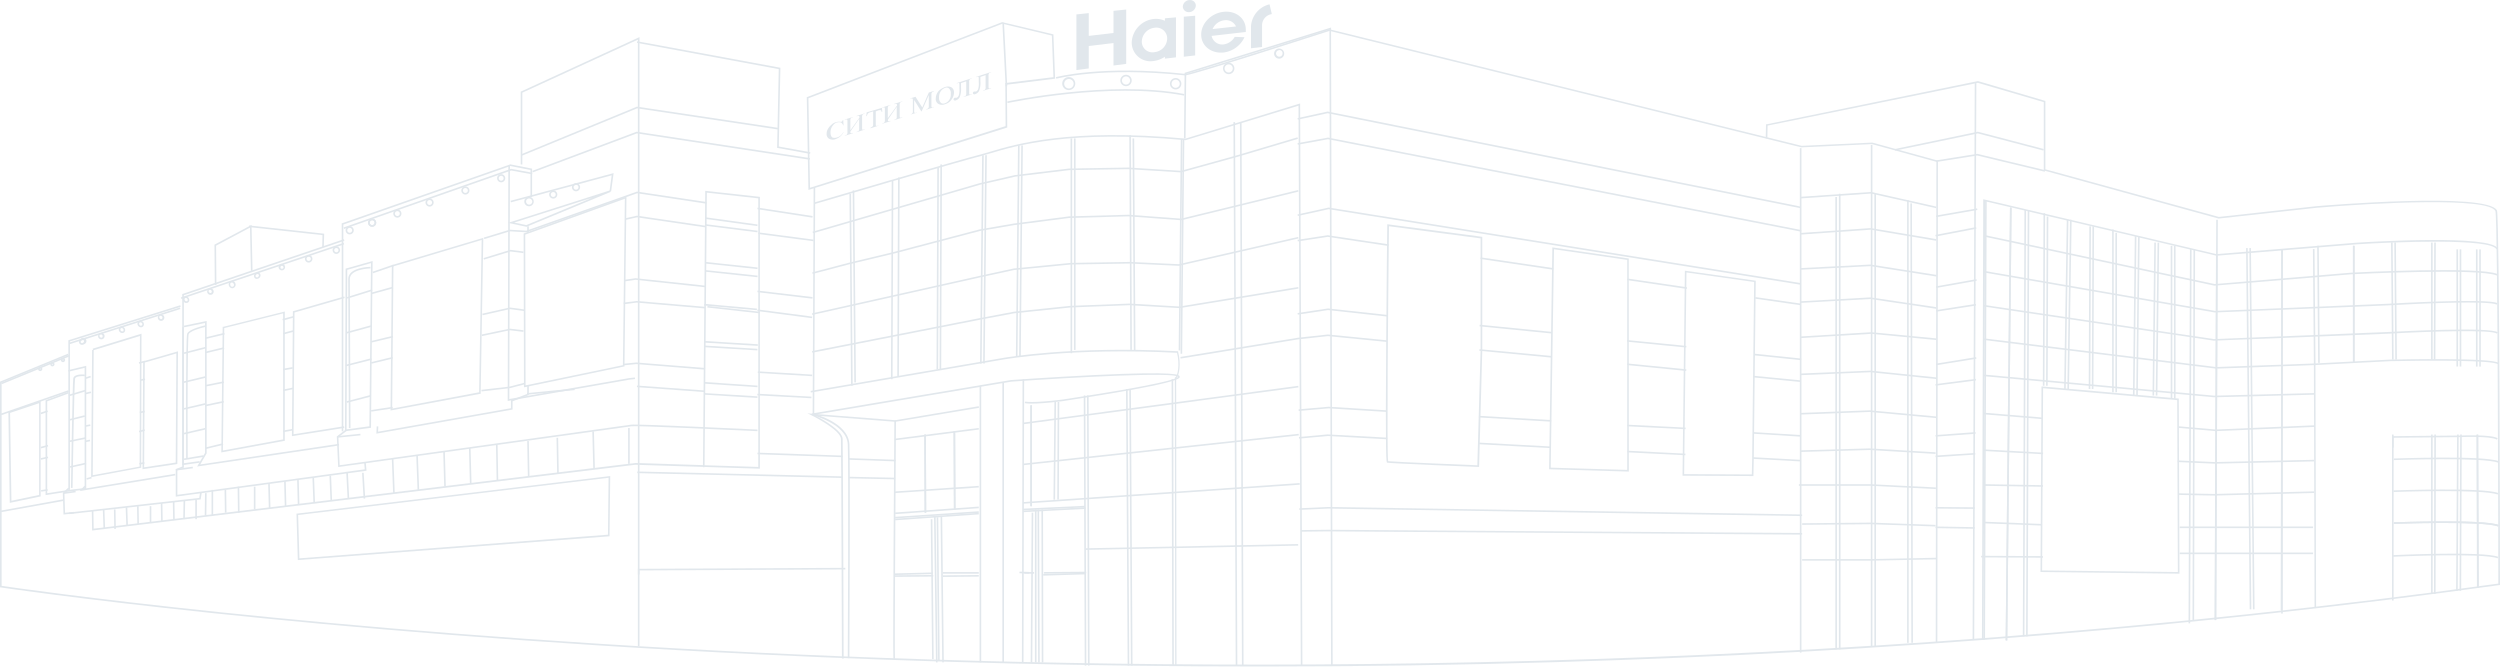 <svg id="Слой_1" data-name="Слой 1" xmlns="http://www.w3.org/2000/svg" width="768.19" height="204.8" viewBox="0 0 768.19 204.8"><defs><style>.cls-1{fill:#e1e7ec;}</style></defs><title>bg-footer</title><polygon class="cls-1" points="21.5 150.53 21 150.53 21 104.55 55.38 93.79 55.52 94.27 21.5 104.91 21.5 150.53"/><polygon class="cls-1" points="21.28 157.98 21.22 157.48 61.23 153 61.5 151.19 62 151.27 61.67 153.46 61.48 153.48 21.28 157.98"/><path class="cls-1" d="M3,154.5l-.43-28,9.92-3.31v29.33Zm.1-27.65.41,27,8.5-1.78v-28.2Z" transform="translate(0 0.02)"/><polygon class="cls-1" points="14 152.14 14 122.98 20.95 120.41 21.12 120.88 14.5 123.32 14.5 151.55 21 150.55 26 149.95 26 113.03 21.09 114.21 20.97 113.72 26.5 112.4 26.5 150.4 21.06 151.05 14 152.14"/><polygon class="cls-1" points="60.57 143.35 63 139.16 63 99.24 56.6 100.57 56.5 100.08 63.5 98.62 63.5 139.3 61.53 142.71 104.11 136.38 104.19 136.88 60.57 143.35"/><polygon class="cls-1" points="56 142.92 56 100.53 56.5 100.53 56.5 142.34 61.32 141.68 61.38 142.18 56 142.92"/><rect class="cls-1" x="56.44" y="107.41" width="6.82" height="0.5" transform="translate(-25 18.39) rotate(-14.47)"/><rect class="cls-1" x="56.36" y="116.36" width="6.89" height="0.5" transform="translate(-25.47 17.12) rotate(-13.44)"/><rect class="cls-1" x="56.46" y="124.61" width="6.67" height="0.5" transform="translate(-26.56 16.67) rotate(-13)"/><rect class="cls-1" x="56.46" y="132.22" width="6.67" height="0.5" transform="translate(-28.27 16.87) rotate(-13)"/><rect class="cls-1" x="56.52" y="140.35" width="6.08" height="0.5" transform="translate(-22.23 11.68) rotate(-9.43)"/><path class="cls-1" d="M57.2,141c0-3.79-.19-37.08.31-38.48s5-2.46,5.48-2.56l.1.49c-1.8.38-4.79,1.32-5.12,2.24s-.37,23.46-.29,38.31Z" transform="translate(0 0.02)"/><rect class="cls-1" x="21.04" y="120.51" width="5.22" height="0.5" transform="translate(-33.7 11.91) rotate(-16.7)"/><rect class="cls-1" x="21.19" y="128.16" width="4.95" height="0.5" transform="translate(-30.45 9.6) rotate(-14.04)"/><rect class="cls-1" x="21.21" y="134.85" width="5" height="0.5" transform="translate(-26.44 7.45) rotate(-11.49)"/><rect class="cls-1" x="21.48" y="142.67" width="5.04" height="0.5" transform="translate(-30.72 8.75) rotate(-12.65)"/><path class="cls-1" d="M22.3,149.91h-.5c0-1.32.5-32.33.7-33.63.23-1.49,3.23-1.24,3.57-1.21v.5c-.74-.07-2.9-.08-3,.79C22.8,117.62,22.3,149.59,22.3,149.91Z" transform="translate(0 0.02)"/><polygon class="cls-1" points="54 152.61 54 144.16 56 143.36 56 90.35 105.67 73.49 105.83 73.97 56.5 90.71 56.5 143.7 54.5 144.5 54.5 152.04 112.08 144.21 111.9 142.15 112.4 142.11 112.62 144.65 112.38 144.68 54 152.61"/><polygon class="cls-1" points="19.51 158.1 19.3 151.42 20.98 149.85 21.32 150.21 19.8 151.64 19.99 157.55 22.73 157.28 22.77 157.78 19.51 158.1"/><path class="cls-1" d="M28,146.58l.3-39.07h.3l-.12-.39,15-4.61-.1,41.23h-.2Zm.8-39L28.5,146l14.4-2.65.1-40.14Z" transform="translate(0 0.02)"/><path class="cls-1" d="M68,139l.42-38.6h.19l18.9-4.7v39.76h-.2Zm.91-38.21L68.5,138.4,87,135V96.27Z" transform="translate(0 0.02)"/><polygon class="cls-1" points="105.5 132.53 105 132.53 105 68.64 156.7 50.54 156.5 122.61 193.26 116.19 195.07 115.99 195.13 116.48 193.33 116.68 156 123.21 156 122.91 156.2 51.24 105.5 69 105.5 132.53"/><path class="cls-1" d="M161.77,69.67l-5.67-1.21,31.4-10,.17.47ZM158,68.36l3.7.79L182,60.73Z" transform="translate(0 0.02)"/><polygon class="cls-1" points="157.01 62.17 156.88 61.69 188.55 53.19 187.8 58.76 187.3 58.7 187.95 53.87 157.01 62.17"/><polygon class="cls-1" points="163.5 60.53 163 60.53 163 52.24 156.6 50.97 156.7 50.48 163.5 51.82 163.5 60.53"/><rect class="cls-1" x="162" y="69.53" width="0.5" height="2"/><path class="cls-1" d="M161,119l-.1-47.28.17-.06L192.5,60.35l-.61,52.26h-.2Zm.4-46.93.1,46.32,29.9-6.2L192,61.05Z" transform="translate(0 0.02)"/><polygon class="cls-1" points="115.64 133.25 115.75 131.01 116.25 131.04 116.17 132.65 157 125.43 157 122.97 162 121.04 162 118.53 162.5 118.53 162.5 121.39 157.5 123.31 157.5 125.85 157.29 125.88 115.64 133.25"/><rect class="cls-1" x="161.92" y="120.05" width="14.67" height="0.5" transform="translate(-10.73 16.77) rotate(-5.49)"/><path class="cls-1" d="M106,132.5v-.29l.2-49.69,8.3-2.34L114,131.43Zm.7-49.6-.2,49,7-.93L114,80.82Z" transform="translate(0 0.02)"/><rect class="cls-1" x="106.47" y="90.06" width="8.07" height="0.5" transform="translate(-21.86 36.97) rotate(-17.3)"/><rect class="cls-1" x="106.4" y="100.92" width="7.98" height="0.5" transform="translate(-22.76 32.69) rotate(-15.28)"/><rect class="cls-1" x="106.12" y="111.06" width="8.15" height="0.5" transform="translate(-24.01 30.57) rotate(-14.25)"/><rect class="cls-1" x="106.44" y="122.31" width="7.54" height="0.5" transform="translate(-27.3 31.71) rotate(-14.58)"/><path class="cls-1" d="M103.91,143.49l-.42-9.4,2.7-2.08.3.4-2.5,1.92.38,8.6,89.53-12.46c1.3-.29,37.31,1.42,38.85,1.5v.5c-10.42-.5-37.69-1.74-38.73-1.51Z" transform="translate(0 0.02)"/><path class="cls-1" d="M107.2,131.51c0-.42-.2-42.44-.2-45.8,0-3.61,6.57-3.75,6.85-3.75v.5c-.06,0-6.35.13-6.35,3.25,0,3.36.2,45.38.2,45.8Z" transform="translate(0 0.02)"/><polygon class="cls-1" points="105.73 70.36 105.57 69.89 157.03 51.87 163.59 53.08 163.5 53.57 157.07 52.39 105.73 70.36"/><rect class="cls-1" x="54.28" y="82.96" width="52.75" height="0.5" transform="translate(-22.27 29.99) rotate(-18.54)"/><rect class="cls-1" x="20.42" y="99.86" width="35.77" height="0.5" transform="translate(-28.51 16.31) rotate(-17.62)"/><polygon class="cls-1" points="0.55 118.06 0.35 117.6 21.05 109.1 21.25 109.56 0.55 118.06"/><path class="cls-1" d="M387.61,204.78c-51,0-102.58-1.24-154.06-3.71C93.42,194.34,1.1,180.62.21,180.48H0V117.24l20.87-8.57.19.46L.5,117.57V180c5,.74,96.24,14,233.08,20.55,129.27,6.2,326.85,7.55,534.09-21.25,0-5.56-.13-111.6-.89-114.47-2.06-4.34-36.86-2.57-55-1l-30.06,3.31h0L628,52.36v-21l-20.27-5.93L543.15,38.57l-.09,3.9h-.5l.1-4.3h.2L607.75,24.9h.06L628.5,31V52l53.29,14.64,30-3.3c2.16-.19,52.74-4.45,55.48,1.34.82,3,.92,110.3.92,114.86v.22H768c-91.56,12.73-188.9,20.7-289.31,23.66Q433.52,204.78,387.61,204.78Z" transform="translate(0 0.02)"/><polygon class="cls-1" points="196.5 176.53 196 176.53 196 12.18 160.5 28.48 160.5 50.53 160 50.53 160 28.16 196.5 11.4 196.5 176.53"/><polygon class="cls-1" points="248.91 47.28 238.79 45.44 239.29 21.24 195.71 13.17 195.79 12.68 239.8 20.82 239.3 45.02 249 46.78 248.91 47.28"/><path class="cls-1" d="M248.41,58.35l-.51-28.51.16-.06,59.87-23,15.76,3.76.52,13.62L309.4,26l.1,13.16-.18.06Zm0-28.17.49,27.49L309,38.73l-.1-13.24,14.79-1.8-.48-12.78L308,7.27Z" transform="translate(0 0.02)"/><rect class="cls-1" x="308.5" y="6.98" width="0.5" height="19.53" transform="translate(-0.45 15.88) rotate(-2.94)"/><path class="cls-1" d="M249.7,127.51v-.3l.3-69.7h.5l-.3,69.4,60.41-10.15c.15,0,13-.93,25.72-1.54,26-1.24,26.09-.06,26.16.51s.23,2-36,7.52c-9.75,1.2-11.55.61-11.62.59l.17-.47c.07,0,1.88.55,11.39-.61,30.37-4.61,35.32-6.36,35.58-7-1-1.5-32,.11-51.33,1.5Z" transform="translate(0 0.02)"/><path class="cls-1" d="M258.7,202.31c0-.65-.2-64.53-.3-67.49-.08-2.34-6.64-6.05-9.16-7.28L248.1,127l27,2.1,25.64-4.3.08.49-25.7,4.3-24.52-1.9c2.49,1.32,8.25,4.65,8.33,7.15.1,3,.3,66.86.3,67.51Z" transform="translate(0 0.02)"/><path class="cls-1" d="M274.64,202.73c-.21-.1-.26-.13-.06-36.91.1-18.31.23-36.61.23-36.61h.5c-.17,24.88-.45,72.22-.31,73.24h-.23Z" transform="translate(0 0.02)"/><path class="cls-1" d="M261,202.21h-.5c0-.59.3-59.07,0-65.69-.29-6.34-11-9-11.11-9.07l.12-.49c.46.11,11.19,2.82,11.49,9.53S261,201.62,261,202.21Z" transform="translate(0 0.02)"/><rect class="cls-1" x="301" y="118.53" width="0.5" height="85"/><rect class="cls-1" x="308" y="117.53" width="0.5" height="86"/><path class="cls-1" d="M361.1,204.51,361,116l.13-.07c.73-.41,1.45-3.92.53-7.54-32.49-1.66-52.76,2-53,2l-59.5,10.2-.08-.49,59.5-10.2c.2,0,20.6-3.69,53.26-2H362v.17c.92,3.39.44,7.34-.59,8.2l.1,88.27Z" transform="translate(0 0.02)"/><path class="cls-1" d="M28.3,163l-.1-6h.5l.09,5.42,166.42-20.17,20.79.65.7-84.28,16.8,1.85V144l-17-.54v.08H216v-.09l-20.76-.66Zm188.2-20.06,16.5.52V60.93l-15.8-1.75Z" transform="translate(0 0.02)"/><rect class="cls-1" x="224.34" y="113.35" width="0.5" height="16.33" transform="translate(89.56 338.26) rotate(-86.49)"/><rect class="cls-1" x="224.36" y="109.99" width="0.5" height="16.34" transform="translate(91.59 334.33) rotate(-86.14)"/><rect class="cls-1" x="224.34" y="98.74" width="0.5" height="16.33" transform="translate(104.13 324.55) rotate(-86.49)"/><rect class="cls-1" x="224.45" y="97.35" width="0.5" height="16.33" transform="translate(105.63 323.35) rotate(-86.49)"/><rect class="cls-1" x="224.24" y="86.21" width="0.5" height="16.24" transform="translate(110.42 309.48) rotate(-84.86)"/><rect class="cls-1" x="225.15" y="87.06" width="0.5" height="16.13" transform="translate(105.96 308.66) rotate(-83.66)"/><rect class="cls-1" x="224.51" y="76.02" width="0.5" height="16.09" transform="translate(117.4 298.7) rotate(-83.93)"/><rect class="cls-1" x="224.51" y="73.52" width="0.5" height="16.09" transform="translate(119.89 296.46) rotate(-83.93)"/><rect class="cls-1" x="224.56" y="62.09" width="0.5" height="16.03" transform="translate(127.19 284.44) rotate(-82.83)"/><rect class="cls-1" x="224.55" y="60.08" width="0.5" height="16.05" transform="translate(126.51 281.47) rotate(-82.12)"/><path class="cls-1" d="M120,126.12l.4-44.67,28.11-8.39L147.7,121h-.2Zm.9-44.3-.39,43.7,26.71-5L148,73.7Z" transform="translate(0 0.02)"/><polygon class="cls-1" points="160.34 47.86 160.16 47.4 195.72 32.77 239.09 39.28 239.01 39.78 195.78 33.29 160.34 47.86"/><polygon class="cls-1" points="163.74 52.96 163.56 52.5 195.62 40.47 195.69 40.48 248.89 48.58 248.81 49.08 195.68 40.99 163.74 52.96"/><rect class="cls-1" x="240.97" y="56.76" width="0.5" height="17.1" transform="translate(139.97 293.81) rotate(-81.25)"/><polygon class="cls-1" points="216.81 69.88 195.76 66.78 192.2 67.57 192.1 67.08 195.74 66.27 195.79 66.28 216.89 69.38 216.81 69.88"/><rect class="cls-1" x="240.99" y="63.64" width="0.5" height="17.14" transform="matrix(0.13, -0.99, 0.99, 0.13, 138.68, 302.21)"/><polygon class="cls-1" points="216.72 88.28 195.32 85.98 191.88 86.48 191.81 85.98 195.31 85.48 216.78 87.78 216.72 88.28"/><rect class="cls-1" x="240.95" y="82" width="0.5" height="17.02" transform="translate(122.97 319.42) rotate(-83.25)"/><polygon class="cls-1" points="216.63 94.78 195.63 92.98 191.68 93.48 191.62 92.98 195.62 92.48 216.67 94.28 216.63 94.78"/><polygon class="cls-1" points="249.52 97.78 232.72 95.58 232.78 95.08 249.58 97.28 249.52 97.78"/><polygon class="cls-1" points="216.63 113.58 195.53 111.88 191.47 112.28 191.43 111.78 195.53 111.38 216.67 113.08 216.63 113.58"/><rect class="cls-1" x="240.95" y="106.46" width="0.5" height="16.73" transform="translate(112.16 348.75) rotate(-86.57)"/><rect class="cls-1" x="205.78" y="109.12" width="0.5" height="20.65" transform="translate(71.95 316.29) rotate(-85.84)"/><rect class="cls-1" x="240.78" y="113.34" width="0.5" height="16.62" transform="translate(106.52 355.78) rotate(-86.9)"/><rect class="cls-1" x="245.57" y="126.71" width="0.5" height="26.12" transform="translate(97.64 380.63) rotate(-88.02)"/><rect class="cls-1" x="267.75" y="134.1" width="0.5" height="14.31" transform="translate(117.48 404.18) rotate(-88)"/><rect class="cls-1" x="267.7" y="139.76" width="0.5" height="14.2" transform="translate(115.47 411.68) rotate(-88.79)"/><polygon class="cls-1" points="148.72 79.77 148.58 79.29 156.83 76.77 160.88 77.28 160.82 77.78 156.87 77.28 148.72 79.77"/><path class="cls-1" d="M148.85,74.11" transform="translate(0 0.02)"/><polygon class="cls-1" points="148.31 96.87 148.19 96.39 156.64 94.48 161.08 95.08 161.02 95.58 156.66 94.98 148.31 96.87"/><polygon class="cls-1" points="148.1 103.27 148 102.78 156.64 100.98 160.88 101.48 160.82 101.98 156.66 101.48 148.1 103.27"/><polygon class="cls-1" points="147.98 120.28 147.92 119.78 156.62 118.78 161.19 117.59 161.31 118.07 156.71 119.27 147.98 120.28"/><rect class="cls-1" x="114.01" y="125.48" width="6.68" height="0.5" transform="translate(-17.51 19.02) rotate(-8.62)"/><rect class="cls-1" x="113.96" y="110.45" width="6.79" height="0.5" transform="translate(-22.82 30.87) rotate(-13.66)"/><rect class="cls-1" x="113.96" y="103.96" width="6.89" height="0.5" transform="translate(-21.01 30.16) rotate(-13.44)"/><rect class="cls-1" x="114.37" y="82.36" width="6.77" height="0.5" transform="translate(-20.43 42.69) rotate(-18.93)"/><rect class="cls-1" x="114.13" y="88.96" width="6.74" height="0.5" transform="translate(-19.57 34.67) rotate(-15.5)"/><polygon class="cls-1" points="89.7 134.02 90 95.64 105.78 91.09 105.92 91.57 90.5 96.02 90.2 133.44 105.71 130.98 105.79 131.48 89.7 134.02"/><polygon class="cls-1" points="24.48 150.89 25.96 149.26 26.34 149.6 25.82 150.17 53.81 145.58 53.89 146.08 24.48 150.89"/><rect class="cls-1" x="54.02" y="143.72" width="5.25" height="0.5" transform="translate(-18.59 8.81) rotate(-7.62)"/><path class="cls-1" d="M103.85,134.21" transform="translate(0 0.02)"/><rect class="cls-1" x="103.82" y="133.61" width="6.94" height="0.5" transform="translate(-13.02 11.59) rotate(-5.82)"/><rect class="cls-1" x="19.52" y="151.01" width="3.73" height="0.5" transform="translate(-20.15 4.27) rotate(-7.73)"/><rect class="cls-1" x="86.79" y="97.52" width="3.52" height="0.5" transform="translate(-22.1 25.98) rotate(-14.85)"/><rect class="cls-1" x="87.02" y="113.02" width="2.94" height="0.5" transform="translate(-17.97 16.72) rotate(-9.79)"/><rect class="cls-1" x="87.03" y="119.36" width="3.06" height="0.5" transform="translate(-21.86 19.85) rotate(-11.38)"/><rect class="cls-1" x="63.07" y="136.81" width="5.55" height="0.5" transform="translate(-30.28 19.27) rotate(-13.55)"/><rect class="cls-1" x="87.02" y="132.01" width="2.94" height="0.5" transform="translate(-21.2 17) rotate(-9.79)"/><rect class="cls-1" x="63.11" y="117.7" width="5.71" height="0.5" transform="translate(-21.58 15.02) rotate(-11.16)"/><polygon class="cls-1" points="63.1 124.88 63 124.38 68.7 123.19 68.8 123.68 63.1 124.88"/><rect class="cls-1" x="87" y="101.86" width="3.1" height="0.5" transform="translate(-23.36 26.34) rotate(-14.96)"/><rect class="cls-1" x="62.97" y="107.36" width="5.97" height="0.5" transform="translate(-23.38 18.47) rotate(-13.55)"/><rect class="cls-1" x="63.08" y="102.95" width="5.97" height="0.5" transform="translate(-22.34 18.37) rotate(-13.55)"/><polygon class="cls-1" points="148.82 73.47 148.68 72.99 156.62 70.58 161.71 70.88 195.73 58.87 217.09 62.08 217.01 62.58 195.77 59.39 161.79 71.38 156.68 71.08 148.82 73.47"/><rect class="cls-1" x="193" y="131.53" width="0.5" height="11"/><polygon class="cls-1" points="182.3 144.14 182 132.54 182.5 132.52 182.8 144.12 182.3 144.14"/><polygon class="cls-1" points="171.2 145.53 171 134.53 171.5 134.52 171.7 145.52 171.2 145.53"/><polygon class="cls-1" points="162.2 146.53 162 135.53 162.5 135.52 162.7 146.52 162.2 146.53"/><polygon class="cls-1" points="152.6 147.64 152.4 136.64 152.9 136.62 153.1 147.62 152.6 147.64"/><rect class="cls-1" x="144.24" y="137.62" width="0.5" height="11" transform="translate(-3.84 4.01) rotate(-1.56)"/><rect class="cls-1" x="136.34" y="138.82" width="0.5" height="10.7" transform="translate(-3.97 3.89) rotate(-1.6)"/><polygon class="cls-1" points="128.3 150.54 127.9 139.84 128.4 139.82 128.8 150.52 128.3 150.54"/><rect class="cls-1" x="120.6" y="141.01" width="0.5" height="10.51" transform="translate(-5.48 4.73) rotate(-2.18)"/><rect class="cls-1" x="111.5" y="145.25" width="0.5" height="7.93" transform="translate(-8.74 6.98) rotate(-3.43)"/><rect class="cls-1" x="106.6" y="145.3" width="0.5" height="7.91" transform="translate(-7.41 5.62) rotate(-2.9)"/><rect class="cls-1" x="101.39" y="146.11" width="0.5" height="7.72" transform="translate(-5.91 4.21) rotate(-2.29)"/><polygon class="cls-1" points="96.3 154.54 96 146.64 96.5 146.62 96.8 154.52 96.3 154.54"/><polygon class="cls-1" points="91.5 155.04 91.3 147.34 91.8 147.32 92 155.02 91.5 155.04"/><polygon class="cls-1" points="87.5 155.54 87.3 147.84 87.8 147.82 88 155.52 87.5 155.54"/><polygon class="cls-1" points="82.6 156.14 82.4 148.44 82.9 148.42 83.1 156.12 82.6 156.14"/><rect class="cls-1" x="78" y="149.53" width="0.5" height="7"/><rect class="cls-1" x="73.06" y="149.51" width="0.5" height="8" transform="translate(-1.92 0.96) rotate(-0.72)"/><polygon class="cls-1" points="69.1 157.53 69 150.53 69.5 150.52 69.6 157.52 69.1 157.53"/><rect class="cls-1" x="65" y="150.53" width="0.5" height="8"/><polygon class="cls-1" points="63.4 158.53 62.9 158.52 63 151.52 63.5 151.53 63.4 158.53"/><rect class="cls-1" x="60" y="153.53" width="0.5" height="6"/><polygon class="cls-1" points="56.8 159.43 56.3 159.43 56.4 153.82 56.9 153.83 56.8 159.43"/><polygon class="cls-1" points="53.2 159.73 53.1 154.14 53.6 154.12 53.7 159.73 53.2 159.73"/><polygon class="cls-1" points="49.5 160.14 49.4 154.64 49.9 154.62 50 160.12 49.5 160.14"/><rect class="cls-1" x="46" y="155.53" width="0.5" height="5"/><polygon class="cls-1" points="42.2 161.14 42.1 155.53 42.6 155.52 42.7 161.12 42.2 161.14"/><rect class="cls-1" x="38.71" y="155.81" width="0.5" height="5.7" transform="translate(-5.54 1.49) rotate(-2.01)"/><polygon class="cls-1" points="35.1 162.53 35 156.53 35.5 156.52 35.6 162.52 35.1 162.53"/><rect class="cls-1" x="31.69" y="156.61" width="0.5" height="5.8" transform="translate(-5.46 1.22) rotate(-1.97)"/><path class="cls-1" d="M43.79,144.16l.2-32.72-1.21.32-.13-.48,1.85-.49v.07l10.2-2.93-.21,34.63Zm.7-32.79-.2,32.2,9.7-1.46.2-33.53Z" transform="translate(0 0.02)"/><rect class="cls-1" x="43.04" y="116.41" width="1.53" height="0.5" transform="translate(-21.95 10.83) rotate(-11.27)"/><rect class="cls-1" x="42.85" y="142.1" width="1.53" height="0.5" transform="translate(-26.98 11.29) rotate(-11.27)"/><rect class="cls-1" x="26.22" y="146.16" width="1.55" height="0.5" transform="matrix(0.97, -0.26, 0.26, 0.97, -36.88, 11.95)"/><rect class="cls-1" x="26.13" y="130.51" width="1.63" height="0.5" transform="translate(-23.51 7.18) rotate(-10.56)"/><rect class="cls-1" x="26.14" y="135.21" width="1.53" height="0.5" transform="translate(-26.2 8) rotate(-11.38)"/><rect class="cls-1" x="42.94" y="126.31" width="1.53" height="0.5" transform="translate(-23.89 11.01) rotate(-11.27)"/><polygon class="cls-1" points="42.82 132.87 42.68 132.39 44.38 131.89 44.52 132.37 42.82 132.87"/><rect class="cls-1" x="26.21" y="115.7" width="1.68" height="0.5" transform="translate(-33.46 13.43) rotate(-17.41)"/><rect class="cls-1" x="26.23" y="120.46" width="1.75" height="0.5" transform="translate(-26.89 9.42) rotate(-13.22)"/><rect class="cls-1" x="0.17" y="155.11" width="19.61" height="0.5" transform="translate(-27.43 4.27) rotate(-10.23)"/><path class="cls-1" d="M21.1,120.61" transform="translate(0 0.02)"/><rect class="cls-1" x="-0.26" y="123.47" width="21.92" height="0.5" transform="translate(-39.97 10.37) rotate(-19.14)"/><rect class="cls-1" x="12.48" y="126.42" width="2.21" height="0.5" transform="translate(-39.35 10.81) rotate(-18.43)"/><rect class="cls-1" x="12.5" y="136.97" width="2.28" height="0.5" transform="translate(-35.68 8.47) rotate(-15.28)"/><polygon class="cls-1" points="12.61 141.27 12.49 140.78 14.7 140.28 14.8 140.77 12.61 141.27"/><path class="cls-1" d="M12.65,151.21" transform="translate(0 0.02)"/><rect class="cls-1" x="12.63" y="150.41" width="2.02" height="0.5" transform="translate(-22.22 3.72) rotate(-8.54)"/><path class="cls-1" d="M399.7,204.51,399,32.45,364.28,43.06h0c-35.51-3.29-52.09,1.67-60.06,4.06-1,.29-1.82.55-2.55.74-6.42,1.58-50.84,14.67-51.29,14.8l-.14-.48c.45-.13,44.88-13.22,51.31-14.8.71-.19,1.56-.44,2.53-.73,8-2.39,24.63-7.37,60.2-4.08l35.22-10.8v.34l.7,172.4Z" transform="translate(0 0.02)"/><rect class="cls-1" x="379.35" y="37.51" width="0.5" height="167" transform="translate(-0.5 1.61) rotate(-0.24)"/><rect class="cls-1" x="329.56" y="75.26" width="66" height="0.5" transform="matrix(0.01, -1, 1, 0.01, 284.2, 437.5)"/><rect class="cls-1" x="261.26" y="59.49" width="0.5" height="59" transform="translate(-0.75 2.26) rotate(-0.49)"/><rect class="cls-1" x="243.63" y="85.75" width="61" height="0.5" transform="translate(187.08 359.82) rotate(-89.78)"/><path class="cls-1" d="M287.75,51.51" transform="translate(0 0.02)"/><rect class="cls-1" x="257.14" y="82.25" width="62" height="0.5" transform="translate(204.53 370.34) rotate(-89.78)"/><rect class="cls-1" x="269.06" y="79.26" width="64" height="0.5" transform="matrix(0.01, -1, 1, 0.01, 219.19, 379.96)"/><rect class="cls-1" x="279.57" y="76.76" width="65" height="0.5" transform="matrix(0.01, -1, 1, 0.01, 232.6, 388.49)"/><rect class="cls-1" x="328.95" y="42.53" width="0.5" height="66"/><rect class="cls-1" x="347.15" y="41.51" width="0.5" height="66" transform="translate(-0.33 1.6) rotate(-0.26)"/><polygon class="cls-1" points="249.82 71.67 249.68 71.19 300.98 56.29 311.89 53.79 328.52 51.78 346.75 51.48 362.92 52.48 380.18 47.69 398.68 42.19 398.82 42.67 380.32 48.17 362.98 52.98 362.94 52.98 346.73 51.98 328.55 52.28 311.98 54.28 301.11 56.77 249.82 71.67"/><polygon class="cls-1" points="249.71 84.17 249.59 83.69 260.99 80.69 274.39 77.49 300.99 70.49 311.51 68.68 328.52 66.48 346.74 65.98 362.93 67.18 398.89 58.39 399.01 58.87 362.97 67.68 346.73 66.48 328.56 66.98 311.58 69.18 301.09 70.98 274.51 77.97 261.11 81.17 249.71 84.17"/><polygon class="cls-1" points="249.6 96.77 249.5 96.29 300.9 84.79 311.5 82.49 329.03 80.78 347.25 80.48 362.23 81.18 398.89 72.79 399.01 73.27 362.27 81.68 362.24 81.68 347.24 80.98 329.05 81.28 311.57 82.98 301 85.27 249.6 96.77"/><polygon class="cls-1" points="249.6 108.38 249.5 107.88 300.9 97.78 311.5 95.78 328.92 93.98 347.04 93.28 362.46 94.18 398.91 88.18 398.99 88.68 362.49 94.68 347.04 93.78 328.96 94.48 311.58 96.28 301 98.27 249.6 108.38"/><rect class="cls-1" x="313.97" y="124.19" width="85.36" height="0.5" transform="translate(-13.35 48.41) rotate(-7.62)"/><rect class="cls-1" x="314.21" y="137.85" width="85.1" height="0.5" transform="translate(-12.79 39.23) rotate(-6.18)"/><rect class="cls-1" x="333.66" y="167.82" width="65.23" height="0.5" transform="translate(-3.29 7.38) rotate(-1.15)"/><rect class="cls-1" x="274.85" y="133.12" width="26.01" height="0.5" transform="translate(-14.6 37.63) rotate(-7.29)"/><rect class="cls-1" x="293.05" y="132.5" width="0.5" height="24" transform="translate(-0.6 1.25) rotate(-0.24)"/><rect class="cls-1" x="284.06" y="133.51" width="0.5" height="24" transform="translate(-0.61 1.22) rotate(-0.24)"/><rect class="cls-1" x="275.02" y="156.54" width="25.76" height="0.5" transform="translate(-10.33 20.7) rotate(-4.04)"/><path class="cls-1" d="M275.45,174.91" transform="translate(0 0.02)"/><path class="cls-1" d="M595.3,197.51h-.5L595,49.7l-19.78-5.44-21.7,1h0l-145-35.79c-2.45.79-40.83,13.2-44.27,13.69-25.9-2.76-39.53,1-39.67,1l-.14-.48c.14,0,13.85-3.78,39.79-1C367.65,22.17,408.1,9.1,408.47,9h.14l145,35.79,21.7-1h0l20.18,5.55v.19Z" transform="translate(0 0.02)"/><rect class="cls-1" x="553.05" y="45.53" width="0.5" height="155"/><polygon class="cls-1" points="594.9 63.97 574.93 59.48 553.17 60.98 553.13 60.48 574.97 58.98 575 58.99 595 63.49 594.9 63.97"/><polygon class="cls-1" points="594.91 73.98 574.81 70.58 553.37 72.08 553.33 71.58 574.83 70.08 594.99 73.48 594.91 73.98"/><polygon class="cls-1" points="595.01 84.98 574.71 81.78 553.26 82.88 553.24 82.38 574.74 81.28 595.09 84.48 595.01 84.98"/><polygon class="cls-1" points="594.91 94.88 574.71 91.88 553.16 93.08 553.14 92.58 574.74 91.38 594.99 94.38 594.91 94.88"/><polygon class="cls-1" points="594.93 104.48 575.03 102.58 553.36 103.88 553.34 103.38 575.03 102.08 594.97 103.98 594.93 104.48"/><polygon class="cls-1" points="595.02 116.48 574.73 114.38 553.26 115.28 553.24 114.78 574.74 113.88 595.08 115.98 595.02 116.48"/><polygon class="cls-1" points="595.03 128.48 574.53 126.58 553.36 127.38 553.34 126.88 574.54 126.08 595.07 127.98 595.03 128.48"/><polygon class="cls-1" points="594.74 139.48 574.53 138.28 553.16 138.88 553.14 138.38 574.54 137.78 594.76 138.98 594.74 139.48"/><polygon class="cls-1" points="594.84 150.28 574.84 149.28 552.75 149.28 552.75 148.78 574.85 148.78 594.86 149.78 594.84 150.28"/><polygon class="cls-1" points="594.74 161.78 574.74 161.08 553.75 161.28 553.75 160.78 574.75 160.58 594.76 161.28 594.74 161.78"/><polygon class="cls-1" points="553.75 172.28 553.75 171.78 574.85 171.78 595.04 171.38 595.05 171.88 574.85 172.28 553.75 172.28"/><rect class="cls-1" x="563.95" y="60.53" width="0.5" height="139"/><rect class="cls-1" x="587.15" y="62.48" width="0.5" height="135" transform="translate(-0.29 1.36) rotate(-0.13)"/><path class="cls-1" d="M309.6,31.65l-.1-.49c.31-.07,31.51-6.66,54.4-2.3l-.09.49C341,25,309.91,31.59,309.6,31.65Z" transform="translate(0 0.02)"/><polygon class="cls-1" points="553.2 63.97 407.95 34.79 398.8 36.77 398.7 36.29 407.95 34.27 408 34.28 553.3 63.48 553.2 63.97"/><polygon class="cls-1" points="553.4 71.18 408.05 42.78 398.8 44.48 398.7 43.98 408.05 42.28 408.1 42.28 553.5 70.69 553.4 71.18"/><polygon class="cls-1" points="553.21 87.48 408.26 64.28 398.8 66.37 398.7 65.88 408.24 63.78 408.29 63.78 553.29 86.98 553.21 87.48"/><polygon class="cls-1" points="553.22 93.78 539.31 91.78 539.38 91.28 553.28 93.28 553.22 93.78"/><polygon class="cls-1" points="518.31 88.78 500.01 86.08 500.09 85.58 518.39 88.28 518.31 88.78"/><polygon class="cls-1" points="477.21 82.88 454.91 79.58 454.99 79.08 477.29 82.38 477.21 82.88"/><polygon class="cls-1" points="426.61 75.58 407.95 72.78 398.79 74.18 398.71 73.68 407.95 72.28 407.99 72.28 426.69 75.08 426.61 75.58"/><polygon class="cls-1" points="553.42 110.68 539.02 109.18 539.08 108.68 553.48 110.18 553.42 110.68"/><rect class="cls-1" x="508.82" y="96.47" width="0.5" height="18.29" transform="translate(353.84 601.84) rotate(-84.35)"/><polygon class="cls-1" points="476.82 102.48 454.63 100.28 454.68 99.78 476.87 101.98 476.82 102.48"/><polygon class="cls-1" points="426.32 97.28 408.06 95.28 398.79 96.68 398.71 96.18 408.05 94.78 408.08 94.78 426.38 96.78 426.32 97.28"/><rect class="cls-1" x="545.76" y="109.16" width="0.5" height="14.47" transform="translate(377.35 648.61) rotate(-84.45)"/><polygon class="cls-1" points="518.13 113.98 500.02 112.18 500.07 111.68 518.17 113.48 518.13 113.98"/><rect class="cls-1" x="465.44" y="97.42" width="0.5" height="22.3" transform="translate(313.7 561.97) rotate(-84.59)"/><polygon class="cls-1" points="362.79 110.18 362.71 109.68 398.81 103.78 408.02 102.78 426.27 104.58 426.23 105.08 408.02 103.28 398.88 104.28 362.79 110.18"/><rect class="cls-1" x="545.72" y="126.19" width="0.5" height="14.53" transform="translate(378.97 670.13) rotate(-86.45)"/><rect class="cls-1" x="508.75" y="122.2" width="0.5" height="17.92" transform="translate(352.43 632.96) rotate(-87.12)"/><rect class="cls-1" x="465.3" y="117.53" width="0.5" height="22.24" transform="translate(309.91 585.91) rotate(-86.65)"/><polygon class="cls-1" points="426.13 126.58 408.23 125.48 399.07 126.28 399.03 125.78 408.23 124.98 426.17 126.08 426.13 126.58"/><rect class="cls-1" x="545.74" y="133.81" width="0.5" height="14.62" transform="translate(375.17 678.58) rotate(-86.86)"/><rect class="cls-1" x="508.74" y="130.26" width="0.5" height="17.82" transform="translate(344.24 640.49) rotate(-87.1)"/><rect class="cls-1" x="465.05" y="125.75" width="0.5" height="22.13" transform="translate(303.44 594.03) rotate(-86.89)"/><polygon class="cls-1" points="426.24 134.98 407.94 133.98 399.17 134.78 399.13 134.28 407.93 133.48 426.26 134.48 426.24 134.98"/><polygon class="cls-1" points="553.75 158.58 408.05 156.28 399.26 156.68 399.24 156.18 408.04 155.78 553.75 158.08 553.75 158.58"/><polygon class="cls-1" points="553.75 164.28 407.95 163.28 399.75 163.38 399.75 162.88 407.95 162.78 553.75 163.78 553.75 164.28"/><path class="cls-1" d="M454.49,143.46h-.24c-.23,0-27.2-1.09-28-1.31-.29-.1-.56-.19-.31-36.67.12-17.94.32-36.09.33-36.28v-.28h.28l28.92,3.83v34.82Zm-28-1.77c2,.22,24.83,1.16,27.46,1.26l1-35.35V73.23L426.8,69.5c-.27,24.14-.7,69.32-.25,72.19Z" transform="translate(0 0.02)"/><path class="cls-1" d="M500.5,144.89l-24.5-.72v-.25L477,76l23.48,3.41Zm-24-1.21,23.5.69V79.84l-22.49-3.27Z" transform="translate(0 0.02)"/><path class="cls-1" d="M538.78,146.26l-21.78-.1.72-63,21.78,3.07v.22l-.61,55Zm-21.28-.6,20.79.1.1-4.35L539,86.63,518.21,83.7Z" transform="translate(0 0.02)"/><rect class="cls-1" x="594.86" y="65.1" width="12.79" height="0.5" transform="translate(-2.28 104.37) rotate(-9.9)"/><polygon class="cls-1" points="594.8 72.68 594.7 72.18 607.2 69.78 607.3 70.27 594.8 72.68"/><polygon class="cls-1" points="594.99 88.48 594.91 87.98 607.31 85.78 607.39 86.27 594.99 88.48"/><polygon class="cls-1" points="594.99 95.78 594.91 95.28 607.11 93.38 607.19 93.88 594.99 95.78"/><rect class="cls-1" x="594.87" y="110.71" width="12.46" height="0.5" transform="translate(-10.01 97.66) rotate(-9.21)"/><rect class="cls-1" x="594.7" y="117.19" width="12.5" height="0.5" transform="translate(-10.12 78.4) rotate(-7.4)"/><polygon class="cls-1" points="594.77 134.18 594.73 133.68 607.03 132.78 607.07 133.28 594.77 134.18"/><polygon class="cls-1" points="594.77 140.48 594.73 139.98 606.93 139.18 606.97 139.68 594.77 140.48"/><rect class="cls-1" x="600.5" y="150.06" width="0.5" height="12" transform="translate(439.66 755.5) rotate(-89.52)"/><polygon class="cls-1" points="606.75 162.48 594.75 162.28 594.75 161.78 606.75 161.98 606.75 162.48"/><rect class="cls-1" x="521.21" y="110.75" width="171" height="0.5" transform="translate(493.38 717.3) rotate(-89.78)"/><path class="cls-1" d="M609.5,196.51H609l.4-135.31L681,78.06l43-3.5c4.27-.28,41.74-2.58,43.55,1.85l-.46.19c-1.42-3.47-31.56-2.29-43-1.54l-43,3.5h0L610,61.83Z" transform="translate(0 0.02)"/><polygon class="cls-1" points="582.3 46.27 582.2 45.79 607.76 40.47 607.81 40.49 628.01 45.79 627.89 46.27 607.74 40.99 582.3 46.27"/><polygon class="cls-1" points="628.29 52.77 607.54 47.78 594.99 49.78 594.91 49.28 607.56 47.27 628.41 52.29 628.29 52.77"/><path class="cls-1" d="M711.2,186.51l-.2-74.84h.24l23.2-1.2c3.24-.07,31.66-.65,33.39,1.07l-.35.35c-1.19-1.19-20.4-1.21-33-.93l-23,1.19.2,74.36Z" transform="translate(0 0.02)"/><path class="cls-1" d="M735.5,184.51H735V134h.25l20.7-.2c.38,0,9.49-.39,11.53.83l-.26.43c-1.91-1.15-11.17-.77-11.26-.76l-20.46.2Z" transform="translate(0 0.02)"/><path class="cls-1" d="M680.43,87.76h0l-70.9-15.1.1-.49,70.86,15.09,42-3.5c1.61-.08,39.43-2,44.92.42l-.2.46c-5.38-2.35-44.29-.4-44.69-.38Z" transform="translate(0 0.02)"/><path class="cls-1" d="M680.56,96l-71-12.3.09-.49,71,12.3,53.15-2.2c1.25-.07,30.6-1.78,33.63-.17l-.23.44c-2.32-1.24-22.84-.39-33.37.23Z" transform="translate(0 0.02)"/><path class="cls-1" d="M680.26,104.66l-70.75-10.5.07-.49,70.7,10.5,54-2.2c3.19-.17,31.26-1.65,33.28.16l-.33.37c-1.41-1.27-20.46-.72-32.92,0Z" transform="translate(0 0.02)"/><polygon class="cls-1" points="680.96 113.28 609.62 104.48 609.68 103.98 680.98 112.78 711 111.69 710.7 76.53 711.2 76.53 711.5 112.17 680.96 113.28"/><polygon class="cls-1" points="680.36 122.08 609.43 115.58 609.47 115.08 680.37 121.58 711.04 120.78 711.06 121.28 680.36 122.08"/><rect class="cls-1" x="618.18" y="118.63" width="0.5" height="18.26" transform="translate(440.32 733.64) rotate(-85.29)"/><path class="cls-1" d="M669.7,176.26l-42.7-.51v-.25l.3-56.77h.27l41.92,3.72Zm-42.2-1,41.7.49-.2-52.82-41.2-3.66Z" transform="translate(0 0.02)"/><rect class="cls-1" x="618.38" y="129.65" width="0.5" height="18.33" transform="translate(446.25 748.96) rotate(-86.87)"/><polygon class="cls-1" points="627.75 149.58 609.75 149.28 609.75 148.78 627.75 149.08 627.75 149.58"/><rect class="cls-1" x="618.22" y="151.86" width="0.5" height="18.01" transform="translate(433.66 772.64) rotate(-87.77)"/><polygon class="cls-1" points="627.75 171.38 608.75 171.28 608.75 170.78 627.75 170.88 627.75 171.38"/><polygon class="cls-1" points="680.76 132.48 669.43 131.48 669.47 130.98 680.77 131.98 711.24 130.68 711.26 131.18 680.76 132.48"/><polygon class="cls-1" points="680.56 142.48 669.14 141.98 669.16 141.48 680.56 141.98 711.04 141.28 711.06 141.78 680.56 142.48"/><polygon class="cls-1" points="680.46 152.28 669.54 152.08 669.55 151.58 680.46 151.78 711.04 150.98 711.06 151.48 680.46 152.28"/><rect class="cls-1" x="669.75" y="161.78" width="41" height="0.5"/><rect class="cls-1" x="669.75" y="169.78" width="41" height="0.5"/><rect class="cls-1" x="734.86" y="74.47" width="0.5" height="36" transform="translate(-0.75 6.18) rotate(-0.48)"/><rect class="cls-1" x="735" y="133.53" width="0.5" height="4"/><path class="cls-1" d="M767.56,142.14c-4.6-1.76-31.73-.79-32-.78v-.5c1.12,0,27.5-1,32.2.82Z" transform="translate(0 0.02)"/><rect class="cls-1" x="549.37" y="129.76" width="133" height="0.5" transform="matrix(0.01, -1, 1, 0.01, 481.03, 744.86)"/><rect class="cls-1" x="556.56" y="129.75" width="131" height="0.5" transform="translate(489.67 751.58) rotate(-89.78)"/><rect class="cls-1" x="601.56" y="91.76" width="53" height="0.5" transform="translate(533.64 719.73) rotate(-89.78)"/><path class="cls-1" d="M635.05,67.71" transform="translate(0 0.02)"/><rect class="cls-1" x="608.9" y="93.26" width="52.01" height="0.5" transform="translate(531.44 726.9) rotate(-89.1)"/><rect class="cls-1" x="617.15" y="94.26" width="50" height="0.5" transform="translate(545.18 736.32) rotate(-89.78)"/><rect class="cls-1" x="649" y="70.53" width="0.5" height="50"/><rect class="cls-1" x="631.43" y="96.76" width="49" height="0.5" transform="translate(551.26 751.79) rotate(-89.33)"/><rect class="cls-1" x="638.43" y="97.76" width="47" height="0.5" transform="translate(556.19 758.78) rotate(-89.33)"/><rect class="cls-1" x="668" y="75.53" width="0.5" height="47"/><rect class="cls-1" x="615.45" y="133.75" width="115" height="0.5" transform="translate(536.37 806.46) rotate(-89.78)"/><rect class="cls-1" x="690.44" y="77.57" width="0.5" height="111" transform="matrix(1, -0.01, 0.01, 1, -1.05, 5.57)"/><rect class="cls-1" x="700.95" y="76.53" width="0.5" height="112"/><path class="cls-1" d="M711.55,76" transform="translate(0 0.02)"/><rect class="cls-1" x="723" y="75.53" width="0.5" height="36"/><polygon class="cls-1" points="748.4 182.53 747.9 182.53 748 133.53 748.5 133.53 748.4 182.53"/><rect class="cls-1" x="730.15" y="92.25" width="36" height="0.5" transform="translate(652.78 840.31) rotate(-89.78)"/><path class="cls-1" d="M755.75,74.21" transform="translate(0 0.02)"/><rect class="cls-1" x="732.1" y="157.25" width="48" height="0.5" transform="translate(595.7 913.01) rotate(-89.78)"/><rect class="cls-1" x="755.8" y="76.62" width="0.5" height="36"/><rect class="cls-1" x="761.09" y="133.56" width="0.5" height="47" transform="translate(-0.65 3.21) rotate(-0.24)"/><rect class="cls-1" x="760.8" y="76.64" width="0.5" height="36"/><path class="cls-1" d="M393.05,18a1.55,1.55,0,1,1,1.55-1.55h0A1.55,1.55,0,0,1,393.05,18Zm0-2.6a1,1,0,1,0,1.05,1v0a1,1,0,0,0-1-1.05Z" transform="translate(0 0.02)"/><path class="cls-1" d="M377.55,22.76A1.75,1.75,0,1,1,379.3,21a1.75,1.75,0,0,1-1.75,1.76Zm0-3A1.25,1.25,0,1,0,378.8,21h0A1.25,1.25,0,0,0,377.55,19.76Z" transform="translate(0 0.02)"/><path class="cls-1" d="M361.25,27.46A1.75,1.75,0,1,1,363,25.71,1.75,1.75,0,0,1,361.25,27.46Zm0-3a1.25,1.25,0,1,0,1.25,1.25A1.25,1.25,0,0,0,361.25,24.46Z" transform="translate(0 0.02)"/><path class="cls-1" d="M346,26.46a1.75,1.75,0,1,1,1.75-1.75A1.75,1.75,0,0,1,346,26.46Zm0-3a1.25,1.25,0,1,0,1.25,1.25A1.25,1.25,0,0,0,346,23.46Z" transform="translate(0 0.02)"/><path class="cls-1" d="M328.45,27.66a2,2,0,1,1,1.95-2v0A2,2,0,0,1,328.45,27.66Zm0-3.4a1.45,1.45,0,1,0,1.45,1.45,1.45,1.45,0,0,0-1.45-1.45Z" transform="translate(0 0.02)"/><path class="cls-1" d="M177,58.76a1.25,1.25,0,1,1,1.25-1.25A1.25,1.25,0,0,1,177,58.76Zm0-2a.75.75,0,1,0,.75.75A.75.75,0,0,0,177,56.76Z" transform="translate(0 0.02)"/><path class="cls-1" d="M170,61a1.25,1.25,0,1,1,1.25-1.25A1.25,1.25,0,0,1,170,61Zm0-2a.75.75,0,1,0,.75.75A.75.75,0,0,0,170,59Z" transform="translate(0 0.02)"/><path class="cls-1" d="M162.55,63.36A1.45,1.45,0,1,1,164,61.91h0A1.45,1.45,0,0,1,162.55,63.36Zm0-2.4a.95.95,0,1,0,1,1,1,1,0,0,0-1-1Z" transform="translate(0 0.02)"/><path class="cls-1" d="M154,56a1.25,1.25,0,1,1,1.25-1.25A1.25,1.25,0,0,1,154,56Zm0-2a.75.75,0,1,0,.75.75A.75.75,0,0,0,154,54Z" transform="translate(0 0.02)"/><path class="cls-1" d="M143,59.76a1.25,1.25,0,1,1,1.25-1.25A1.25,1.25,0,0,1,143,59.76Zm0-2a.75.75,0,1,0,.75.75h0A.75.75,0,0,0,143,57.76Z" transform="translate(0 0.02)"/><path class="cls-1" d="M114.35,69.66a1.25,1.25,0,1,1,1.25-1.25A1.25,1.25,0,0,1,114.35,69.66Zm0-2a.75.75,0,1,0,.75.75A.75.75,0,0,0,114.35,67.66Z" transform="translate(0 0.02)"/><path class="cls-1" d="M114.35,69.66a1.25,1.25,0,1,1,1.25-1.25A1.25,1.25,0,0,1,114.35,69.66Zm0-2a.75.75,0,1,0,.75.75A.75.75,0,0,0,114.35,67.66Z" transform="translate(0 0.02)"/><path class="cls-1" d="M132,63.46a1.25,1.25,0,1,1,1.25-1.25A1.25,1.25,0,0,1,132,63.46Zm0-2a.75.75,0,1,0,.75.75A.75.75,0,0,0,132,61.46Z" transform="translate(0 0.02)"/><path class="cls-1" d="M122.1,66.86a1.25,1.25,0,1,1,1.25-1.25A1.25,1.25,0,0,1,122.1,66.86Zm0-2a.75.75,0,1,0,.75.75A.75.75,0,0,0,122.1,64.86Z" transform="translate(0 0.02)"/><path class="cls-1" d="M107.45,72a1.25,1.25,0,1,1,1.25-1.25A1.25,1.25,0,0,1,107.45,72Zm0-2a.75.75,0,1,0,.75.75A.75.75,0,0,0,107.45,70Z" transform="translate(0 0.02)"/><path class="cls-1" d="M103.35,78a1.15,1.15,0,1,1,1.15-1.15A1.15,1.15,0,0,1,103.35,78Zm0-1.8a.65.65,0,1,0,.65.65.65.65,0,0,0-.65-.65h0Z" transform="translate(0 0.02)"/><path class="cls-1" d="M94.85,80.66A1.15,1.15,0,1,1,96,79.51a1.15,1.15,0,0,1-1.15,1.15Zm0-1.8a.65.65,0,1,0,.65.65.65.65,0,0,0-.65-.65Z" transform="translate(0 0.02)"/><path class="cls-1" d="M86.55,83.06a1,1,0,1,1,1.05-.95,1,1,0,0,1-1.05.95Zm0-1.4a.46.46,0,1,0,.55.45A.51.51,0,0,0,86.55,81.66Z" transform="translate(0 0.02)"/><path class="cls-1" d="M71.36,88.56a1.15,1.15,0,0,1-1-.75,1.2,1.2,0,0,1,0-.92,1,1,0,0,1,1.31-.52l.07,0a1.2,1.2,0,0,1,.57.64,1.1,1.1,0,0,1-.55,1.45A1,1,0,0,1,71.36,88.56Zm-.13-1.77a.48.48,0,0,0-.17,0,.5.5,0,0,0-.27.27.7.7,0,0,0,0,.53.56.56,0,1,0,1-.4h0a.71.71,0,0,0-.33-.37.55.55,0,0,0-.23,0Z" transform="translate(0 0.02)"/><path class="cls-1" d="M78.95,85.69a.9.9,0,0,1-.69-.3A1,1,0,0,1,78.42,84h0a1,1,0,0,1,1.41,0h0a.9.9,0,0,1,.22.66,1.13,1.13,0,0,1-1.11,1Zm-.2-1.33a.46.46,0,1,0,.6.67.6.6,0,0,0,.21-.41.4.4,0,0,0-.09-.29.51.51,0,0,0-.71,0Z" transform="translate(0 0.02)"/><path class="cls-1" d="M64.69,90.57h-.17a1.11,1.11,0,0,1-.67-.4,1,1,0,1,1,1.4.22A.88.88,0,0,1,64.69,90.57ZM64.49,89a.39.39,0,0,0-.25.08.51.51,0,0,0,0,.71.6.6,0,0,0,.36.22.4.4,0,0,0,.33-.08.51.51,0,0,0,0-.71A.59.59,0,0,0,64.49,89Z" transform="translate(0 0.02)"/><path class="cls-1" d="M57.28,93.07H57.1a1.11,1.11,0,0,1-.67-.4h0a1,1,0,0,1,.08-1.41.91.91,0,0,1,.73-.18,1.13,1.13,0,0,1,.92,1.14.9.9,0,0,1-.33.68A.88.88,0,0,1,57.28,93.07Zm-.18-1.53a.39.39,0,0,0-.25.08.51.51,0,0,0,0,.71h0a.6.6,0,0,0,.36.22.42.42,0,0,0,.33-.08.41.41,0,0,0,.14-.31.63.63,0,0,0-.5-.62Z" transform="translate(0 0.02)"/><path class="cls-1" d="M49.53,98.57h-.17a1.11,1.11,0,0,1-.67-.4,1,1,0,1,1,1.4.22A.88.88,0,0,1,49.53,98.57ZM49.33,97a.39.39,0,0,0-.25.08.51.51,0,0,0,0,.71.6.6,0,0,0,.36.22.4.4,0,0,0,.33-.08.51.51,0,0,0,0-.71A.59.59,0,0,0,49.33,97Z" transform="translate(0 0.02)"/><path class="cls-1" d="M43.33,100.55a1.09,1.09,0,0,1-.84-.41h0a1,1,0,0,1,.08-1.41.9.9,0,0,1,.73-.18,1.11,1.11,0,0,1,.67.4,1,1,0,0,1-.08,1.41A.88.88,0,0,1,43.33,100.55Zm-.45-.73a.46.46,0,1,0,.7-.57.6.6,0,0,0-.36-.22.42.42,0,0,0-.33.08.51.51,0,0,0,0,.71Z" transform="translate(0 0.02)"/><path class="cls-1" d="M37.58,102.31h-.17a1.11,1.11,0,0,1-.67-.4,1,1,0,0,1,.08-1.41.91.91,0,0,1,.73-.18,1.13,1.13,0,0,1,.91,1.2.9.9,0,0,1-.33.61A.88.88,0,0,1,37.58,102.31Zm-.2-1.52a.39.39,0,0,0-.25.08.51.51,0,0,0,0,.71.6.6,0,0,0,.36.22.39.39,0,0,0,.48-.35.6.6,0,0,0-.14-.43.61.61,0,0,0-.36-.22Z" transform="translate(0 0.02)"/><path class="cls-1" d="M31.16,104.25H31a1.11,1.11,0,0,1-.67-.4,1,1,0,1,1,1.4.22A.88.88,0,0,1,31.16,104.25Zm-.2-1.53a.4.4,0,0,0-.25.08.51.51,0,0,0,0,.71.61.61,0,0,0,.36.22.4.4,0,0,0,.33-.08.51.51,0,0,0,0-.71.59.59,0,0,0-.43-.22Z" transform="translate(0 0.02)"/><path class="cls-1" d="M25.21,105.94a.92.92,0,0,1-.76-.37.9.9,0,0,1-.14-.74,1.1,1.1,0,0,1,.44-.64,1,1,0,1,1,1.11,1.54h0A1.12,1.12,0,0,1,25.21,105.94Zm.19-1.47a.62.62,0,0,0-.36.12.6.6,0,0,0-.24.35.41.41,0,0,0,.06.33.51.51,0,0,0,.71,0h0a.51.51,0,0,0,.18-.69A.42.42,0,0,0,25.4,104.47Z" transform="translate(0 0.02)"/><path class="cls-1" d="M91.51,172.08l-.41-14.29h.23l96.18-11.53-.21,18.51Zm.1-13.85L92,171.54l94.81-7.26.19-17.49Z" transform="translate(0 0.02)"/><polygon class="cls-1" points="66 87.53 65.9 75.18 77.29 69.12 77.6 83.22 77.1 83.24 76.81 69.94 66.4 75.48 66.5 87.53 66 87.53"/><polygon class="cls-1" points="99.5 75.94 99 75.92 99.09 72.25 76.52 69.78 76.58 69.28 99.61 71.81 99.5 75.94"/><rect class="cls-1" x="574.85" y="44.53" width="0.5" height="154"/><rect class="cls-1" x="619.5" y="128.75" width="123" height="0.5" transform="translate(549.39 809.53) rotate(-89.78)"/><polygon class="cls-1" points="409 204.53 408.5 9.13 364.5 22.74 364.3 42.53 363.8 42.53 364 22.37 364.18 22.32 409 8.46 409 8.79 409.5 204.53 409 204.53"/><path class="cls-1" d="M19.35,111.26a.65.65,0,1,1,.65-.65.65.65,0,0,1-.65.65Zm0-.8a.15.15,0,0,0-.15.15h0c0,.16.3.16.3,0a.15.15,0,0,0-.15-.15Z" transform="translate(0 0.02)"/><path class="cls-1" d="M16.1,112.56a.65.65,0,1,1,.65-.65.65.65,0,0,1-.65.65Zm0-.8a.15.15,0,0,0-.15.15h0c0,.16.3.16.3,0A.15.15,0,0,0,16.1,111.76Z" transform="translate(0 0.02)"/><path class="cls-1" d="M12.35,114a.65.65,0,1,1,.65-.65.65.65,0,0,1-.65.65Zm0-.8a.15.15,0,0,0-.15.15h0c0,.17.3.17.3,0a.15.15,0,0,0-.1-.18h0Z" transform="translate(0 0.02)"/><rect class="cls-1" x="227.08" y="114.34" width="0.5" height="63.02" transform="translate(76.13 369.68) rotate(-88.64)"/><polygon class="cls-1" points="196.5 198.53 196 198.53 196 174.78 196.25 174.78 259.75 174.48 259.75 174.98 196.5 175.28 196.5 198.53"/><polygon class="cls-1" points="314.5 203.53 314 203.53 314.2 116.53 314.7 116.53 314.5 203.53"/><rect class="cls-1" x="262.25" y="58.49" width="0.5" height="59" transform="translate(-0.74 2.27) rotate(-0.49)"/><rect class="cls-1" x="245.58" y="84.76" width="61" height="0.5" transform="translate(190.01 360.78) rotate(-89.78)"/><rect class="cls-1" x="257.58" y="81.76" width="63" height="0.5" transform="translate(205.96 370.79) rotate(-89.78)"/><rect class="cls-1" x="270.01" y="79.26" width="64" height="0.5" transform="matrix(0.01, -1, 1, 0.01, 220.13, 380.91)"/><rect class="cls-1" x="280.57" y="76.76" width="65" height="0.5" transform="matrix(0.01, -1, 1, 0.01, 233.59, 389.49)"/><rect class="cls-1" x="330" y="42.53" width="0.5" height="65"/><rect class="cls-1" x="348.2" y="42.52" width="0.5" height="65" transform="translate(-0.45 2.15) rotate(-0.35)"/><polygon class="cls-1" points="346.5 204.53 346 119.53 346.5 119.53 347 204.53 346.5 204.53"/><rect class="cls-1" x="333.16" y="121.49" width="0.5" height="83" transform="translate(-0.6 1.25) rotate(-0.21)"/><polygon class="cls-1" points="324.2 153.53 323.7 153.53 324 123.53 324.5 123.53 324.2 153.53"/><rect class="cls-1" x="314.26" y="151.33" width="85.2" height="0.5" transform="translate(-9.55 24.84) rotate(-3.93)"/><rect class="cls-1" x="329.47" y="74.76" width="65" height="0.5" transform="matrix(0.01, -1, 1, 0.01, 284.12, 436.4)"/><rect class="cls-1" x="381.31" y="37.48" width="0.5" height="167" transform="translate(-0.44 1.42) rotate(-0.21)"/><polygon class="cls-1" points="347.5 204.53 347 119.53 347.5 119.53 348 204.53 347.5 204.53"/><rect class="cls-1" x="334.16" y="121.49" width="0.5" height="83" transform="translate(-0.6 1.25) rotate(-0.21)"/><rect class="cls-1" x="310.18" y="138.25" width="30" height="0.5" transform="translate(185.43 463.17) rotate(-89.78)"/><rect class="cls-1" x="316.6" y="124.55" width="0.5" height="31"/><polygon class="cls-1" points="360.2 204.53 360 116.53 360.5 116.53 360.7 204.53 360.2 204.53"/><rect class="cls-1" x="565.05" y="59.53" width="0.5" height="140"/><rect class="cls-1" x="586" y="61.53" width="0.5" height="136"/><rect class="cls-1" x="575.95" y="59.53" width="0.5" height="139"/><rect class="cls-1" x="549.37" y="129.76" width="133" height="0.5" transform="matrix(0.01, -1, 1, 0.01, 481.03, 744.86)"/><rect class="cls-1" x="557.56" y="129.75" width="131" height="0.5" transform="translate(490.67 752.58) rotate(-89.78)"/><rect class="cls-1" x="603.05" y="92.25" width="52" height="0.5" transform="translate(534.14 721.22) rotate(-89.78)"/><rect class="cls-1" x="609.9" y="93.26" width="52.01" height="0.5" transform="translate(532.42 727.89) rotate(-89.1)"/><rect class="cls-1" x="618.11" y="94.26" width="50" height="0.5" transform="translate(546.13 737.27) rotate(-89.78)"/><rect class="cls-1" x="650" y="71.53" width="0.5" height="49"/><rect class="cls-1" x="632.43" y="96.76" width="49" height="0.5" transform="translate(552.25 752.79) rotate(-89.33)"/><rect class="cls-1" x="639.43" y="97.76" width="47" height="0.5" transform="translate(557.18 759.78) rotate(-89.33)"/><rect class="cls-1" x="667" y="75.53" width="0.5" height="47"/><polygon class="cls-1" points="674.2 190.53 673.7 190.53 674 76.53 674.5 76.53 674.2 190.53"/><rect class="cls-1" x="542.46" y="128.75" width="135" height="0.5" transform="translate(478.62 738.48) rotate(-89.78)"/><rect class="cls-1" x="624.95" y="134.25" width="112" height="0.5" transform="translate(543.84 814.96) rotate(-89.78)"/><rect class="cls-1" x="691.44" y="77.56" width="0.5" height="111" transform="matrix(1, -0.01, 0.01, 1, -1.05, 5.58)"/><polygon class="cls-1" points="701.3 187.53 700.8 187.53 701 76.53 701.5 76.53 701.3 187.53"/><rect class="cls-1" x="712.16" y="75.48" width="0.5" height="36" transform="translate(-0.76 5.99) rotate(-0.48)"/><rect class="cls-1" x="723" y="75.53" width="0.5" height="36"/><rect class="cls-1" x="735.86" y="74.47" width="0.5" height="36" transform="translate(-0.75 6.19) rotate(-0.48)"/><rect class="cls-1" x="747" y="74.53" width="0.5" height="36"/><rect class="cls-1" x="754.8" y="76.62" width="0.5" height="36"/><rect class="cls-1" x="761.8" y="76.64" width="0.5" height="36"/><rect class="cls-1" x="747" y="133.53" width="0.5" height="49"/><polygon class="cls-1" points="755.2 181.53 754.7 181.53 755 133.53 755.5 133.53 755.2 181.53"/><polygon class="cls-1" points="761.1 180.53 761 133.53 761.5 133.53 761.6 180.53 761.1 180.53"/><path class="cls-1" d="M767.56,161.74c-4.6-1.76-31.73-.8-32-.78v-.5c1.12,0,27.5-1,32.2.82Z" transform="translate(0 0.02)"/><path class="cls-1" d="M767.46,151.94c-4.6-1.76-31.73-.79-32-.78v-.5c1.12,0,27.5-1,32.2.82Z" transform="translate(0 0.02)"/><path class="cls-1" d="M751.85,164.51" transform="translate(0 0.02)"/><path class="cls-1" d="M767.46,171.54c-4.6-1.76-31.83-.5-32.1-.48v-.5c1.12-.05,27.61-1.28,32.3.52Z" transform="translate(0 0.02)"/><path class="cls-1" d="M767.56,161.74c-4.6-1.76-31.73-.8-32-.78v-.5c1.12,0,27.5-1,32.2.82Z" transform="translate(0 0.02)"/><rect class="cls-1" x="275.01" y="157.93" width="25.76" height="0.5" transform="translate(-9.87 19.5) rotate(-3.81)"/><rect class="cls-1" x="274.92" y="150.13" width="25.86" height="0.5" transform="translate(-9.36 19.48) rotate(-3.81)"/><rect class="cls-1" x="275.03" y="158.45" width="25.76" height="0.5" transform="translate(-10.47 20.7) rotate(-4.04)"/><polygon class="cls-1" points="287.6 203.53 287 158.53 287.5 158.53 288.1 203.53 287.6 203.53"/><rect class="cls-1" x="288.03" y="158.91" width="0.5" height="44" transform="translate(-1.79 2.91) rotate(-0.57)"/><rect class="cls-1" x="289.26" y="158.5" width="0.5" height="45" transform="translate(-2 3.27) rotate(-0.64)"/><polygon class="cls-1" points="286.4 202.53 286 159.53 286.5 159.53 286.9 202.53 286.4 202.53"/><rect class="cls-1" x="314.34" y="156.35" width="19.23" height="0.5" transform="translate(-7.8 17.31) rotate(-3.02)"/><rect class="cls-1" x="314.33" y="155.83" width="19.02" height="0.5" transform="translate(-6.94 15.34) rotate(-2.68)"/><rect class="cls-1" x="293.05" y="132.5" width="0.5" height="24" transform="translate(-0.6 1.25) rotate(-0.24)"/><rect class="cls-1" x="284.06" y="133.51" width="0.5" height="24" transform="translate(-0.61 1.22) rotate(-0.24)"/><rect class="cls-1" x="316.6" y="124.55" width="0.5" height="31"/><polygon class="cls-1" points="320.1 203.53 320 156.53 320.5 156.53 320.6 203.53 320.1 203.53"/><rect class="cls-1" x="318.89" y="156.53" width="0.5" height="47" transform="translate(-0.75 1.36) rotate(-0.24)"/><rect class="cls-1" x="318" y="156.53" width="0.5" height="47"/><polygon class="cls-1" points="317.2 203.53 316.7 203.53 317 157.53 317.5 157.53 317.2 203.53"/><rect class="cls-1" x="274.74" y="176.03" width="11.9" height="0.5" transform="translate(-4.37 7.18) rotate(-1.45)"/><rect class="cls-1" x="289.75" y="175.78" width="11" height="0.5"/><rect class="cls-1" x="274.76" y="176.7" width="12" height="0.5" transform="translate(-1.38 2.23) rotate(-0.45)"/><rect class="cls-1" x="289.76" y="176.71" width="11" height="0.5" transform="translate(-1.72 2.92) rotate(-0.56)"/><rect class="cls-1" x="314.75" y="175.78" width="3" height="0.5"/><rect class="cls-1" x="314.5" y="174.42" width="0.5" height="3" transform="translate(129.47 485.27) rotate(-88.28)"/><rect class="cls-1" x="320.76" y="175.7" width="13" height="0.5" transform="translate(-1.37 2.6) rotate(-0.45)"/><rect class="cls-1" x="320.55" y="176.16" width="13.01" height="0.5" transform="translate(-5.35 10.33) rotate(-1.79)"/><path class="cls-1" d="M376,3.61c-3.8.4-6.9,3.5-6.9,7s3.1,5.9,6.9,5.5a8.19,8.19,0,0,0,6.4-4.7l-3-.1a4.65,4.65,0,0,1-3.3,2.3,3.32,3.32,0,0,1-3.8-2.6l10.5-1.2v-.7C382.85,5.71,379.85,3.21,376,3.61Zm-3.4,5.3a4.47,4.47,0,0,1,3.6-2.7,3.41,3.41,0,0,1,3.6,1.9Z" transform="translate(0 0.02)"/><polygon class="cls-1" points="363.75 17.03 363.75 17.43 367.25 17.03 367.25 4.83 363.75 5.13 363.75 17.03"/><path class="cls-1" d="M365.45,0a2.15,2.15,0,0,0-2,2,1.77,1.77,0,0,0,1.82,1.71h.18a2.15,2.15,0,0,0,2-2A1.72,1.72,0,0,0,365.73,0Z" transform="translate(0 0.02)"/><polygon class="cls-1" points="342.15 10.13 334.55 11.03 334.55 4.03 330.75 4.43 330.75 21.53 334.55 21.03 334.55 14.13 342.15 13.23 342.15 20.13 346.05 19.63 346.05 2.93 342.15 3.33 342.15 10.13"/><path class="cls-1" d="M358.05,6.41a6.66,6.66,0,0,0-3.5-.6,7.6,7.6,0,0,0-6.8,7.2,5.75,5.75,0,0,0,6.8,5.7,7.8,7.8,0,0,0,3.4-1.3V18l3.4-.4V5.31l-3.4.3v.8Zm-3.3,9.6a3.28,3.28,0,0,1-3.9-3.3,4.4,4.4,0,0,1,3.9-4.2,3.33,3.33,0,0,1,3.9,3.3,4.31,4.31,0,0,1-3.9,4.19Z" transform="translate(0 0.02)"/><path class="cls-1" d="M390.1,1.31a7.41,7.41,0,0,0-5.7,6.8v6.7l3.4-.4V7.61a3.51,3.51,0,0,1,3-3.3Z" transform="translate(0 0.02)"/><path class="cls-1" d="M366.25,29.51" transform="translate(0 0.02)"/><path class="cls-1" d="M259.1,36.81l.1,1.7h-.1a1.68,1.68,0,0,0-.7-.9,2.4,2.4,0,0,0-1.2,0,2.07,2.07,0,0,0-1,.6,3.59,3.59,0,0,0-.7,1,3.34,3.34,0,0,0-.3,1.5,3.09,3.09,0,0,0,.2,1.1c.2.3.4.5.7.5a2.16,2.16,0,0,0,1.1-.1,3.13,3.13,0,0,0,1-.5,3.53,3.53,0,0,0,.9-1.1h.1a4.49,4.49,0,0,1-1,1.3,4.68,4.68,0,0,1-1.4.8,2.33,2.33,0,0,1-2.2-.2,1.68,1.68,0,0,1-.6-1.4,2.82,2.82,0,0,1,.4-1.5,4.49,4.49,0,0,1,1.1-1.3,2.75,2.75,0,0,1,1.5-.8,2.46,2.46,0,0,1,1.2-.1h.3c.1,0,.1-.1.2-.1s.1-.2.2-.3Z" transform="translate(0 0.02)"/><path class="cls-1" d="M264.1,36.11c0-.3-.1-.5-.2-.5a2.64,2.64,0,0,0-.7.1v-.1l2.5-.8v.1c-.4.1-.6.2-.7.4a1.29,1.29,0,0,0-.1.7v3.2c0,.3,0,.5.1.6s.3,0,.7-.1v.1l-2.5.8v-.1a1.4,1.4,0,0,0,.7-.4c.1-.1.1-.3.1-.7v-2.9l-2.7,3.9v.4a.35.35,0,0,0,.2.1,1.76,1.76,0,0,0,.6-.1v.1l-2.5.8v-.1c.4-.1.6-.2.7-.4a1.29,1.29,0,0,0,.1-.7v-3.2c0-.3,0-.5-.1-.6s-.3,0-.7.1v-.1l2.5-.8V36c-.4.1-.6.2-.7.4a1.29,1.29,0,0,0-.1.7V40Z" transform="translate(0 0.02)"/><path class="cls-1" d="M271,33.11l.1,1.2-.2.1c0-.2-.1-.3-.1-.4s-.2-.2-.3-.2a1.76,1.76,0,0,0-.6.1l-.8.3v3.9c0,.3,0,.5.1.5a.45.45,0,0,0,.5,0l.2-.1v.1l-2.4.8v-.2l.2-.1a1,1,0,0,0,.5-.4c.1-.1.1-.3.1-.6v-3.9l-.7.2a3.93,3.93,0,0,1-.6.2c-.1.1-.3.2-.4.4a1.42,1.42,0,0,0-.2.6l-.2.1.1-1.2Z" transform="translate(0 0.02)"/><path class="cls-1" d="M275.65,32.41c0-.3-.1-.5-.2-.5a2.64,2.64,0,0,0-.7.1v-.1l2.5-.8v.1c-.4.1-.6.2-.7.4a1.29,1.29,0,0,0-.1.7v3.2c0,.3,0,.5.1.6s.3,0,.7-.1v.1l-2.5.8v-.1a1.4,1.4,0,0,0,.7-.4c.1-.1.1-.3.1-.7v-2.9l-2.7,3.9v.4a.35.35,0,0,0,.2.1,1.76,1.76,0,0,0,.6-.1v.1L271.1,38v-.1c.4-.1.6-.2.7-.4a1.29,1.29,0,0,0,.1-.7V33.6c0-.3,0-.5-.1-.6s-.3,0-.7.1V33l2.5-.8v.1c-.4.1-.6.2-.7.4a1.29,1.29,0,0,0-.1.7v2.9Z" transform="translate(0 0.02)"/><path class="cls-1" d="M283.1,34.21l-2.2-3.5v3.4c0,.3,0,.5.1.5a.45.45,0,0,0,.5,0l.2-.1v.1l-2,.6h0l.2-.1a1,1,0,0,0,.5-.4c.1-.1.1-.3.1-.6v-3.3a.75.75,0,0,0-.1-.5c0-.1-.1-.1-.2-.1a1.09,1.09,0,0,0-.5.1v-.1l1.6-.5,2.1,3.3,2-4.6,1.6-.5V28l-.2.1a1,1,0,0,0-.5.4c-.1.1-.1.3-.1.6v3.3c0,.3,0,.5.1.5a.45.45,0,0,0,.5,0l.2-.1v.1l-2.4.8v-.1l.2-.1a1,1,0,0,0,.5-.4c.1-.1.1-.3.1-.6V29.2l-2.2,5Z" transform="translate(0 0.02)"/><path class="cls-1" d="M290.45,26.71a2.45,2.45,0,0,1,1.9.1,1.82,1.82,0,0,1,.8,1.6,3.72,3.72,0,0,1-.8,2.2,3.52,3.52,0,0,1-2,1.4,2.3,2.3,0,0,1-2-.1,1.69,1.69,0,0,1-.8-1.7,3.52,3.52,0,0,1,.9-2.3A5.1,5.1,0,0,1,290.45,26.71Zm-.1.3a2.73,2.73,0,0,0-1.2.9,3.17,3.17,0,0,0-.6,2,2.06,2.06,0,0,0,.6,1.7,1.23,1.23,0,0,0,1.2.1,2.56,2.56,0,0,0,1.3-1,2.85,2.85,0,0,0,.5-1.9,1.93,1.93,0,0,0-.6-1.7,1.15,1.15,0,0,0-1.2-.11Z" transform="translate(0 0.02)"/><path class="cls-1" d="M297.1,24.91l-1.8.6v1.4a6.56,6.56,0,0,1-.4,2.9,2,2,0,0,1-1.2,1,.45.45,0,0,1-.5,0c-.1-.1-.2-.1-.2-.3a.37.37,0,0,1,.1-.3c.1-.1.2-.2.3-.2h.6a1.44,1.44,0,0,0,.6-.7,5.6,5.6,0,0,0,.2-2.1v-1.1c0-.3,0-.5-.1-.6s-.3,0-.7.1v-.1l4.6-1.5v.1c-.4.1-.6.2-.7.4a1.29,1.29,0,0,0-.1.7v3.2c0,.3,0,.5.1.6s.3,0,.7-.1V29l-2.5.8v-.1c.4-.1.6-.2.7-.4a1.29,1.29,0,0,0,.1-.7V24.9Z" transform="translate(0 0.02)"/><path class="cls-1" d="M303.05,23l-1.8.6V25a6.56,6.56,0,0,1-.4,2.9,2,2,0,0,1-1.2,1,.45.45,0,0,1-.5,0c-.1-.1-.2-.1-.2-.3a.37.37,0,0,1,.1-.3c.1-.1.2-.2.3-.2h.6a1.44,1.44,0,0,0,.6-.7,5.6,5.6,0,0,0,.2-2.1V24.2c0-.3,0-.5-.1-.6s-.3,0-.7.1v-.1l4.6-1.5v.1c-.4.1-.6.2-.7.4a1.29,1.29,0,0,0-.1.7v3.2c0,.3,0,.5.1.6s.3,0,.7-.1v.1l-2.5.8v-.1c.4-.1.6-.2.7-.4a1.29,1.29,0,0,0,.1-.7V23Z" transform="translate(0 0.02)"/></svg>
